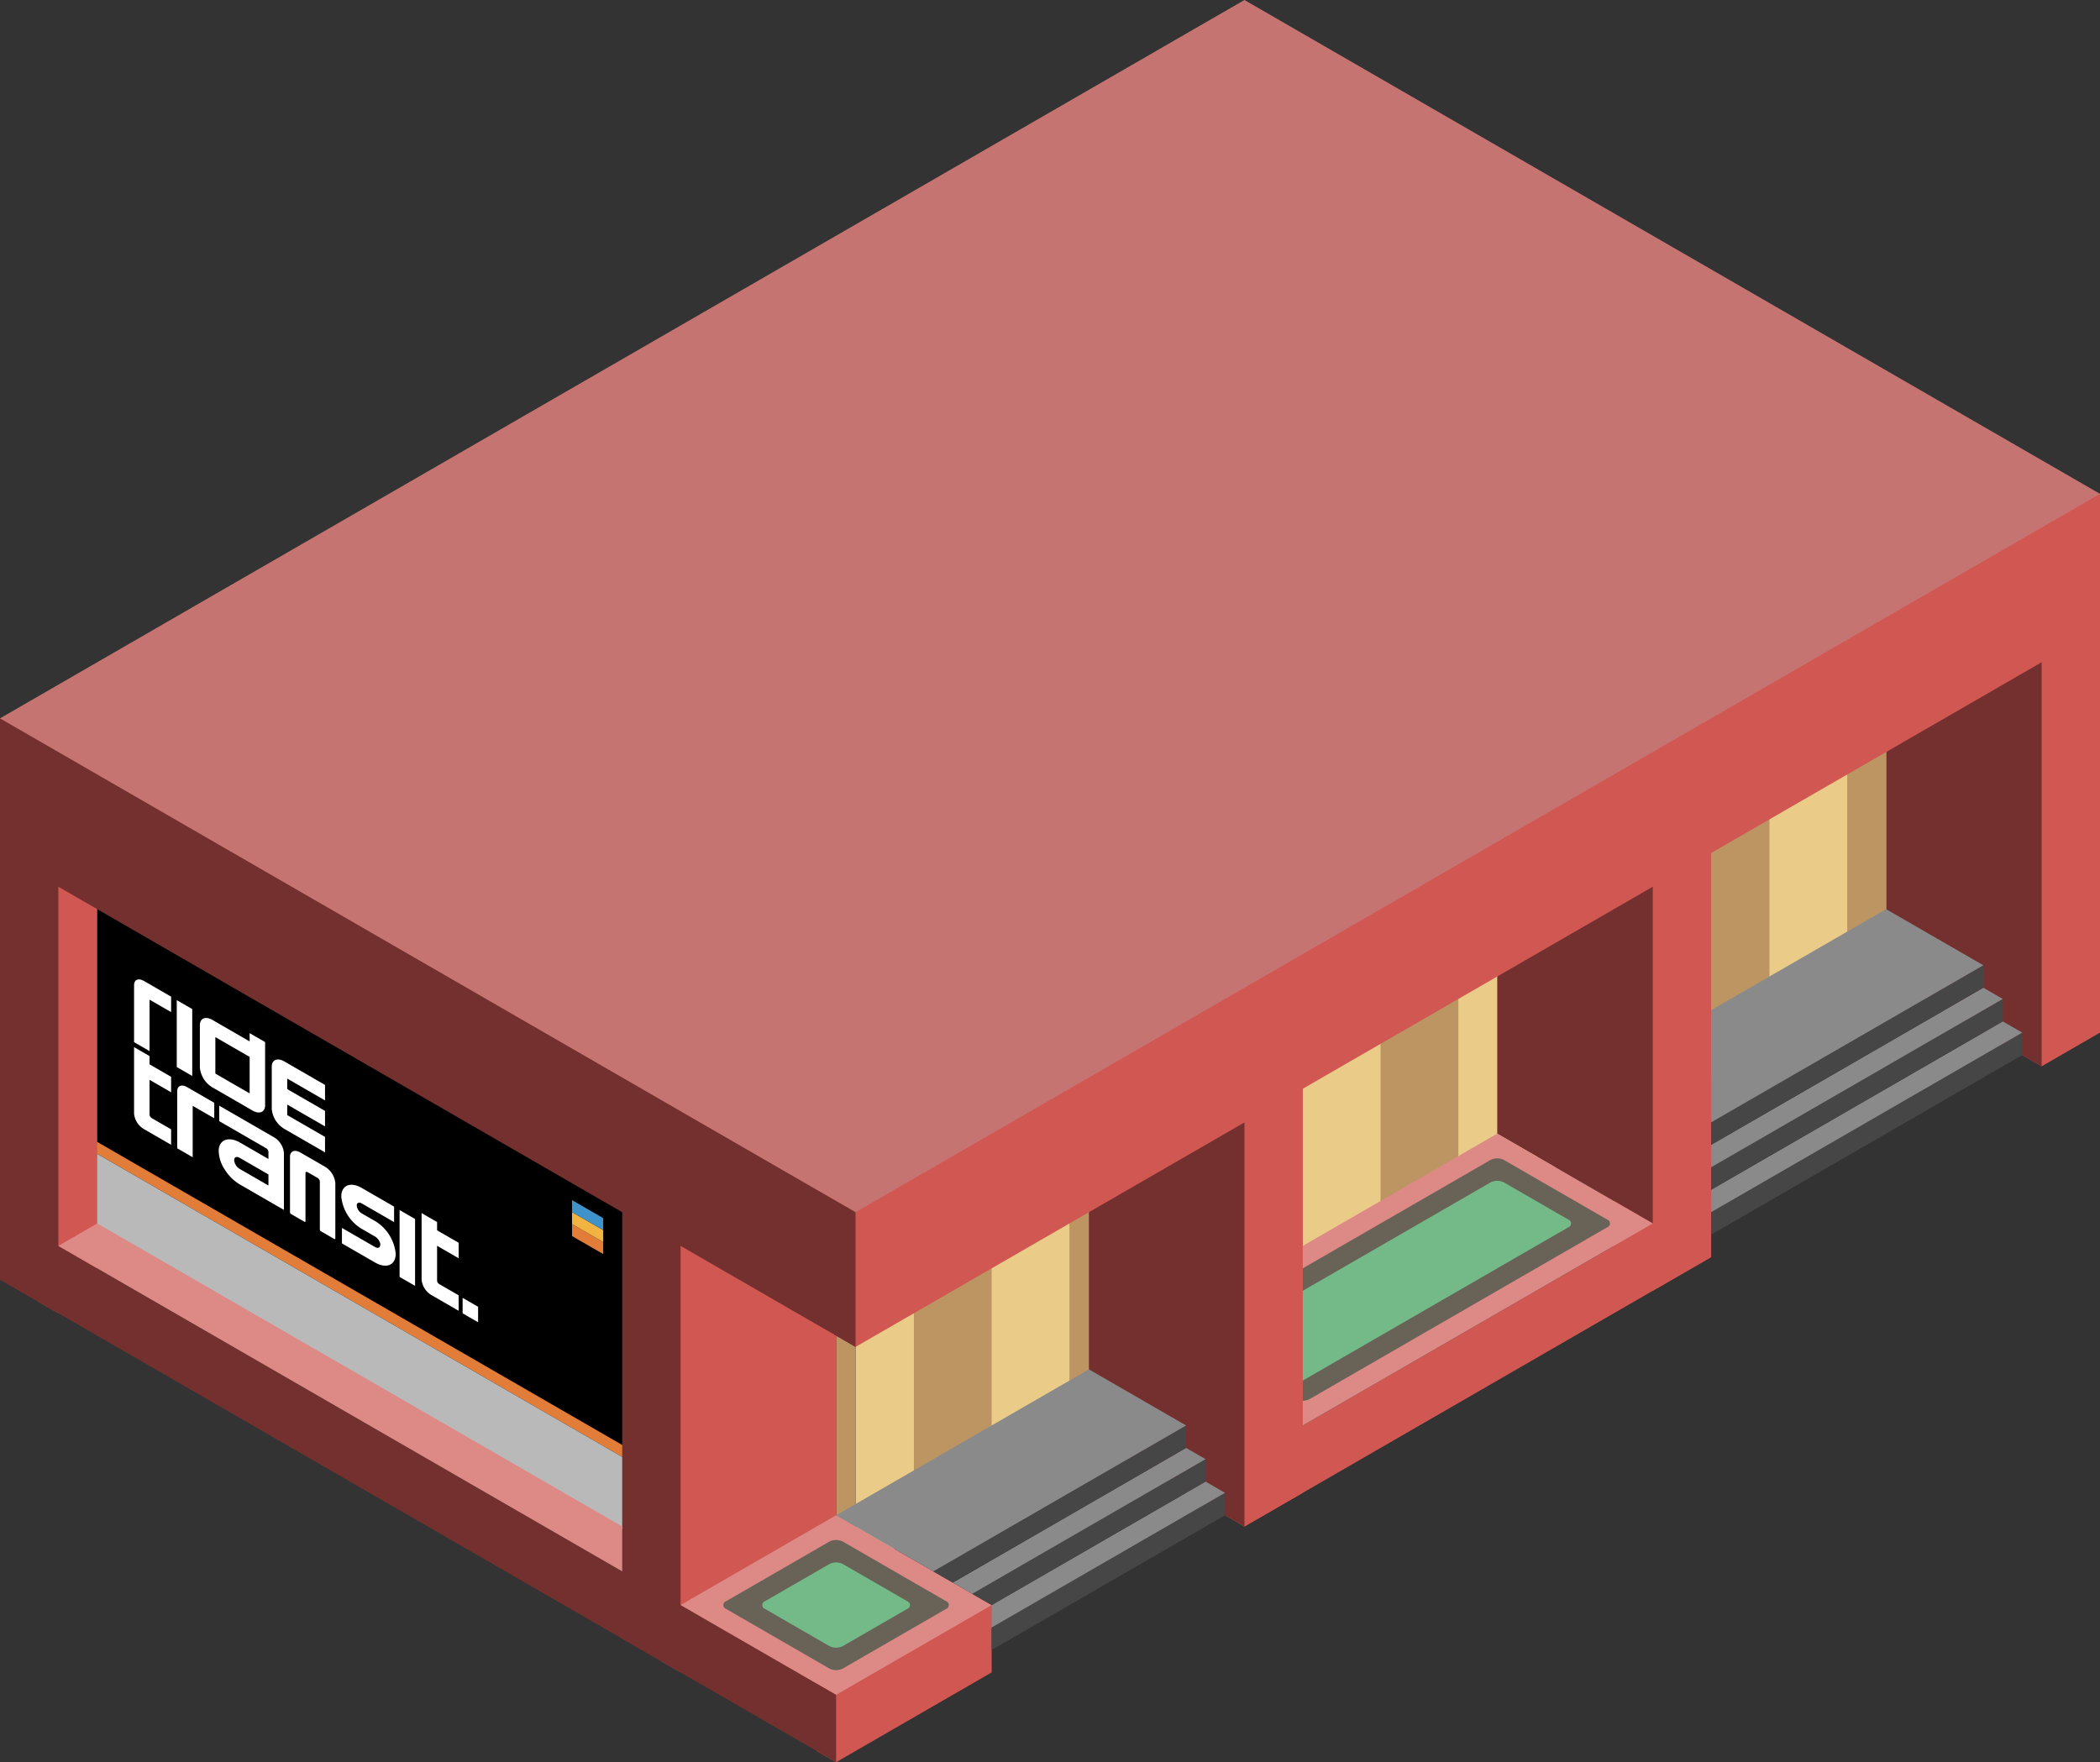 <svg id="Layer_1" data-name="Layer 1" xmlns="http://www.w3.org/2000/svg" viewBox="0 0 270 226.61">
  <rect x="0" y="0" width="270" height="226.61" fill="#333333" stroke="none"/>
  <defs>
    <style>
      .top-dark {
        fill: #c67471;
      }

      .window-R-light {
        fill: #eacb87;
      }

      .exterior-R-prim {
        fill: #d15752;
      }

      .exterior-L-prim {
        fill: #74302f;
      }

      .window-R-prim {
        fill: #bc9563;
      }

      .cls-1 {
        fill: #c3dde2;
      }

      .cls-2 {
        fill: none;
      }

      .cls-3 {
        fill: #fff;
      }

      .cls-4 {
        fill: #e27c39;
      }

      .cls-5 {
        fill: #b9b9b9;
      }

      .cls-6 {
        fill: #f1b342;
      }

      .cls-7 {
        fill: #4092ca;
      }

      .top-prim {
        fill: #dd8986;
      }

      .cls-8 {
        fill: #686257;
      }

      .cls-9 {
        fill: #74ba88;
      }

      .cls-10 {
        fill: #464646;
      }

      .cls-11 {
        fill: #8a8a8a;
      }
    </style>
  </defs>
  <title>Artboard 15</title>
  <g id="root">
    <path id="anchor_0_155.885_270" class="top-dark" d="M0,98.15V92.376L160,0,270,63.508V69.282L110,161.658Z"/>
    <path id="Path" class="window-R-light" d="M247.5,122.687,110,202.073v-34.641L247.5,88.046Z"/>
    <g id="Group">
      <path id="Path-2" data-name="Path" class="exterior-R-prim" d="M257.5,134.234l5,2.887,7.5-4.33V72.169l-12.5,7.217Z"/>
      <path id="Path-3" data-name="Path" class="exterior-L-prim" d="M262.5,137.121l-20-11.547V90.933l20-11.547Z"/>
    </g>
    <path id="Path-4" data-name="Path" class="window-R-prim" d="M242.5,125.574l-5,2.887V93.819l5-2.887Z"/>
    <path id="Path-5" data-name="Path" class="window-R-prim" d="M187.5,157.328l-10,5.774V128.46l10-5.774Z"/>
    <path id="Path-6" data-name="Path" class="window-R-prim" d="M207.5,145.781l-10,5.774V116.913l10-5.774Z"/>
    <path id="Path-7" data-name="Path" class="window-R-prim" d="M147.5,180.422l-10,5.774v-34.641l10-5.774Z"/>
    <path id="Path-8" data-name="Path" class="window-R-prim" d="M107.5,200.629l2.5,1.443V173.205l-2.5-1.443Z"/>
    <path id="Path-9" data-name="Path" class="window-R-prim" d="M227.5,134.234l-10,5.774V105.366l10-5.774Z"/>
    <path id="Path-10" data-name="Path" class="window-R-prim" d="M167.5,168.875l-10,5.774V140.007l10-5.774Z"/>
    <path id="Path-11" data-name="Path" class="window-R-prim" d="M127.5,191.969l-10,5.774V163.101l10-5.774Z"/>
    <path id="Path-12" data-name="Path" class="cls-1" d="M82.5,186.196l10,5.774V157.328l-10-5.773Z"/>
    <g id="Group-2" data-name="Group">
      <path id="Path-13" data-name="Path" class="exterior-R-prim" d="M207.5,163.101l5,2.887,7.5-4.33V103.923L207.5,111.14Z"/>
      <path id="Path-14" data-name="Path" class="exterior-L-prim" d="M212.5,157.328l-20-11.547V122.687l20-11.547Z"/>
    </g>
    <path id="Path-15" data-name="Path" class="exterior-R-prim" d="M85,213.62l2.5,1.443,20-11.547V165.988L85,152.998Z"/>
    <g id="Group-3" data-name="Group">
      <g id="Group-4" data-name="Group">
        <path id="Path-16" data-name="Path" d="M80.227,155.1,10.773,115v41.642l69.455,40.1Z"/>
        <g id="Group-5" data-name="Group">
          <path id="Path-17" data-name="Path" class="cls-2" d="M30.106,149.193a1.477,1.477,0,0,0,.711,1.122l3.697,2.134v-1.422l-3.697-2.134C30.424,148.666,30.106,148.801,30.106,149.193Z"/>
          <polygon id="Rectangle" class="cls-2" points="27.631 133.365 32.039 135.91 32.039 140.602 27.631 138.057 27.631 133.365"/>
          <path id="Compound_Path" data-name="Compound Path" class="cls-3" d="M35.252,146.263l-7.066-4.079v1.991l6.044,3.489a.588.588,0,0,1,.284.448v.924L30.88,146.94c-1.469-.848-2.71-.4-2.763,1.001a4.481,4.481,0,0,0,.753,2.412,5.818,5.818,0,0,0,1.946,1.952l5.688,3.284v-7.349a2.605,2.605,0,0,0-1.252-1.976Zm-.738,6.186-3.697-2.134a1.477,1.477,0,0,1-.711-1.122c0-.392.319-.527.711-.3l3.697,2.134Z"/>
          <path id="Path-18" data-name="Path" class="cls-3" d="M22.783,140.317v7.35l1.991,1.149v-6.611l2.773,1.601v-1.991l-3.511-2.027C23.344,139.389,22.784,139.626,22.783,140.317Z"/>
          <path id="Path-19" data-name="Path" class="cls-3" d="M41.79,150.038l-3.18-1.836c-.731-.421-1.324-.17-1.325.561v7.132a.303.303,0,0,0,.144.228l1.703.983c.079.046.143.018.143-.061v-6.183c.001-.157.128-.212.285-.121l1.279.738a.59.59,0,0,1,.284.449v6.184a.297.297,0,0,0,.144.227l1.703.983c.079.046.143.018.143-.061v-7.133a2.752,2.752,0,0,0-1.325-2.09Z"/>
          <polygon id="Rectangle-2" data-name="Rectangle" class="cls-3" points="51.375 155.606 53.366 156.755 53.366 165.357 51.375 164.208 51.375 155.606"/>
          <path id="Path-20" data-name="Path" class="cls-3" d="M17.237,126.665v7.349l1.991,1.15v-6.612l2.773,1.601v-1.99l-3.511-2.027c-.691-.399-1.251-.163-1.252.529Z"/>
          <polygon id="Rectangle-3" data-name="Rectangle" class="cls-3" points="22.726 128.614 24.716 129.763 24.716 138.365 22.726 137.216 22.726 128.614"/>
          <path id="Compound_Path-2" data-name="Compound Path" class="cls-3" d="M27.308,139.83l5.168,2.983c.888.512,1.609.207,1.609-.681v-8.129l-1.99-1.149v1.066l-4.788-2.764c-.889-.513-1.609-.208-1.61.68v5.453A3.347,3.347,0,0,0,27.308,139.83Zm.38-6.464,4.408,2.545v4.692l-4.408-2.545Z"/>
          <path id="Path-21" data-name="Path" class="cls-3" d="M41.789,146.199,36.93,143.394v-1.351l4.859,2.805v-1.991L36.93,140.053v-1.351l4.859,2.805v-1.991L36.55,136.491c-.889-.512-1.609-.207-1.61.681v5.453a3.342,3.342,0,0,0,1.61,2.54l5.239,3.025Z"/>
          <path id="Path-22" data-name="Path" class="cls-3" d="M48.216,157.019l-1.711-.987a1.329,1.329,0,0,1-.637-1.008c0-.351.285-.473.637-.273l4.163,2.404v-1.991l-4.163-2.404c-1.451-.835-2.625-.336-2.625,1.114a5.457,5.457,0,0,0,2.625,4.147l1.711.987a1.492,1.492,0,0,1,.587.675.665.665,0,0,1,0,.677c-.121.139-.345.138-.587-.002l-4.253-2.455v1.991l4.253,2.455c1.47.846,2.661.341,2.661-1.13a5.528,5.528,0,0,0-2.661-4.202Z"/>
          <path id="Path-23" data-name="Path" class="cls-3" d="M19.228,135.804l-1.991-1.15v8.559a2.6,2.6,0,0,0,1.252,1.975l3.511,2.027v-1.991l-2.488-1.436a.591.591,0,0,1-.285-.449v-4.478l2.773,1.601v-1.991l-2.773-1.601Z"/>
          <path id="Path-24" data-name="Path" class="cls-3" d="M56.196,157.147l-1.991-1.149v8.558a2.601,2.601,0,0,0,1.252,1.976l3.511,2.027v-1.991L56.478,165.13a.583.583,0,0,1-.282-.445v-4.481l2.773,1.601v-1.991l-2.773-1.601Z"/>
          <polygon id="Rectangle-4" data-name="Rectangle" class="cls-3" points="59.48 166.896 61.47 168.046 61.47 170.036 59.48 168.887 59.48 166.896"/>
        </g>
        <path id="Path-25" data-name="Path" class="cls-4" d="M10.773,147.388l69.455,40.1v-1.542l-69.455-40.1Z"/>
        <path id="Path-26" data-name="Path" class="cls-5" d="M10.773,147.388l69.455,40.1v9.254L10.773,156.643Z"/>
      </g>
      <g id="Group-6" data-name="Group">
        <g id="Group-7" data-name="Group">
          <path id="Path-27" data-name="Path" class="cls-4" d="M73.549,157.413l4.007,2.313v1.543l-4.007-2.313Z"/>
          <path id="Path-28" data-name="Path" class="cls-6" d="M73.549,155.871l4.007,2.313v1.542l-4.007-2.313Z"/>
          <path id="Path-29" data-name="Path" class="cls-7" d="M73.549,154.328l4.007,2.314v1.542l-4.007-2.313Z"/>
        </g>
      </g>
    </g>
    <path id="Path-30" data-name="Path" class="exterior-L-prim" d="M87.5,215.063l-7.5-4.33V149.389l7.5,4.33Z"/>
    <path id="Path-31" data-name="Path" class="top-prim" d="M127.5,206.403V209.29l-20,11.547-20-11.547v-2.887l20-11.547Z"/>
    <g id="Group-8" data-name="Group">
      <path id="Path-32" data-name="Path" class="exterior-R-prim" d="M5,167.432l2.5,1.443,5-2.887V111.14L5,106.81Z"/>
      <path id="Path-33" data-name="Path" class="exterior-L-prim" d="M7.5,168.875l-7.5-4.33V103.923l7.5,4.33Z"/>
    </g>
    <path id="Path-34" data-name="Path" class="exterior-R-prim" d="M160,187.639v8.66l60-34.641v-8.66Z"/>
    <path id="Path-35" data-name="Path" class="exterior-R-prim" d="M107.5,217.95l-2.5-1.443v8.66l2.5,1.443,20-11.547v-8.66Z"/>
    <path id="Path-36" data-name="Path" class="top-prim" d="M212.5,157.328l-45,25.981-20-11.547,45-25.981Z"/>
    <path id="Path-37" data-name="Path" class="cls-8" d="M193.366,149.168l13.268,7.66a.528.528,0,0,1,0,1l-38.268,22.094a1.915,1.915,0,0,1-1.732,0l-13.268-7.66a.528.528,0,0,1,0-1l38.268-22.094A1.915,1.915,0,0,1,193.366,149.168Z"/>
    <path id="Path-38" data-name="Path" class="cls-9" d="M201.634,156.828l-8.268-4.774a1.915,1.915,0,0,0-1.732,0l-34.518,19.929a.528.528,0,0,0,0,1l8.268,4.774a1.915,1.915,0,0,0,1.732,0l34.518-19.929A.528.528,0,0,0,201.634,156.828Z"/>
    <g id="Group-9" data-name="Group">
      <path id="Path-39" data-name="Path" class="exterior-R-prim" d="M155,193.412l5,2.887,7.5-4.33V134.234L155,141.451Z"/>
      <path id="Path-40" data-name="Path" class="exterior-L-prim" d="M160,196.299l-20-11.547v-34.641l20-11.547Z"/>
    </g>
    <path id="Path-41" data-name="Path" class="exterior-R-prim" d="M105,170.318l5,2.887L270,80.829v-17.32L110,155.885l-5-2.887Z"/>
    <path id="Path-42" data-name="Path" class="exterior-L-prim" d="M0,155.885,107.5,217.95v8.66L0,164.545Z"/>
    <path id="Path-43" data-name="Path" class="cls-8" d="M93.366,205.903l13.268-7.66a1.915,1.915,0,0,1,1.732,0l13.268,7.66a.528.528,0,0,1,0,1l-13.268,7.66a1.915,1.915,0,0,1-1.732,0l-13.268-7.66A.528.528,0,0,1,93.366,205.903Z"/>
    <path id="Path-44" data-name="Path" class="cls-9" d="M98.366,205.903l8.268-4.774a1.916,1.916,0,0,1,1.732,0l8.268,4.774a.528.528,0,0,1,0,1l-8.268,4.774a1.915,1.915,0,0,1-1.732,0l-8.268-4.774A.528.528,0,0,1,98.366,205.903Z"/>
    <path id="Path-45" data-name="Path" class="cls-10" d="M157.5,194.856v-2.887l-30,17.321v2.887Z"/>
    <path id="Path-46" data-name="Path" class="cls-10" d="M260,135.677v-2.887l-40,23.094v2.887Z"/>
    <path id="Path-47" data-name="Path" class="cls-11" d="M155,190.526l2.5,1.443-30,17.321v-2.887Z"/>
    <path id="Path-48" data-name="Path" class="cls-11" d="M257.5,131.347l2.5,1.443-40,23.094v-2.887Z"/>
    <path id="Path-49" data-name="Path" class="cls-10" d="M155,187.639v2.887l-27.5,15.877-2.5-1.443Z"/>
    <path id="Path-50" data-name="Path" class="cls-10" d="M257.5,128.46v2.887L220,152.998V150.111Z"/>
    <path id="Path-51" data-name="Path" class="cls-11" d="M152.5,186.195l2.5,1.444-30,17.32-2.5-1.443Z"/>
    <path id="Path-52" data-name="Path" class="cls-11" d="M255,127.017l2.5,1.443L220,150.111v-2.887Z"/>
    <path id="Path-53" data-name="Path" class="cls-10" d="M152.5,183.309v2.887l-30,17.321-2.5-1.443Z"/>
    <path id="Path-54" data-name="Path" class="cls-10" d="M255,124.13v2.887l-35,20.207v-2.887Z"/>
    <path id="Path-55" data-name="Path" class="cls-11" d="M140,176.092l12.5,7.217L120,202.073l-12.5-7.217Z"/>
    <path id="Path-56" data-name="Path" class="cls-11" d="M242.5,116.913,255,124.13l-35,20.207V129.904Z"/>
    <path id="Path-57" data-name="Path" class="top-prim" d="M7.5,160.215l5-2.887L80,196.299v5.774Z"/>
    <path id="Path-58" data-name="Path" class="exterior-L-prim" d="M0,109.697v-17.32l110,63.508v17.32Z"/>
  </g>
</svg>
